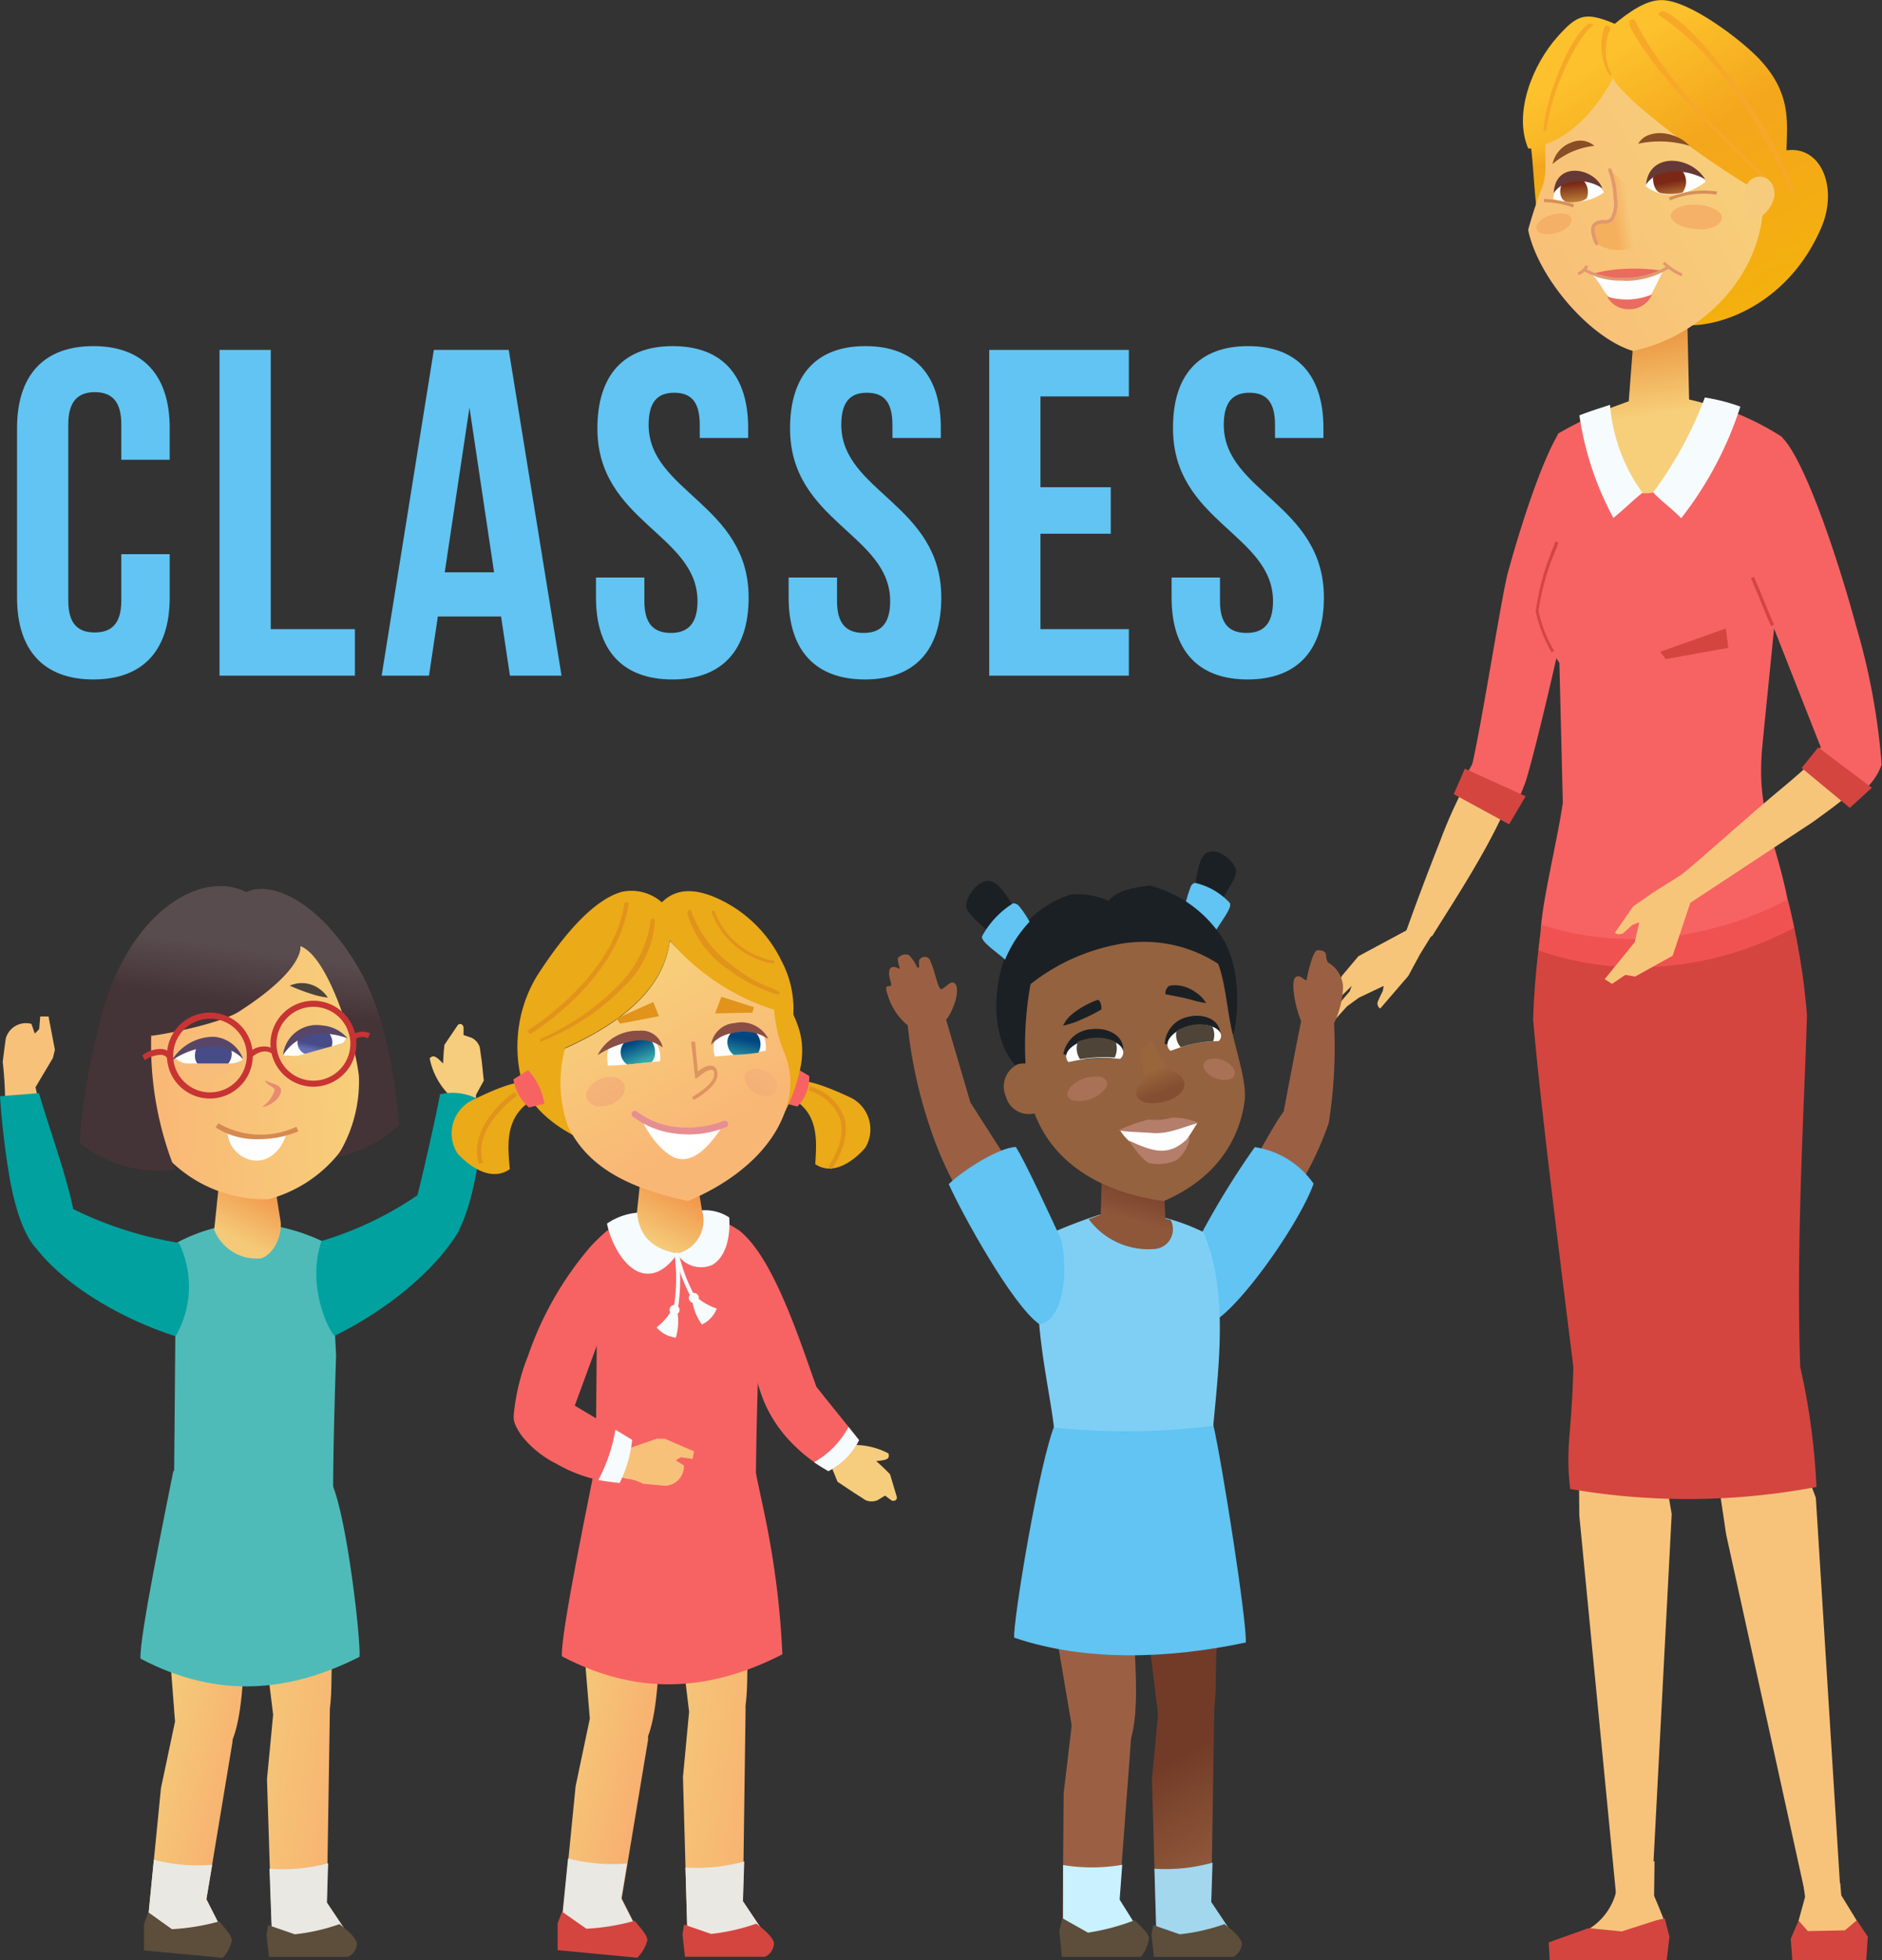 <svg xmlns="http://www.w3.org/2000/svg" xmlns:xlink="http://www.w3.org/1999/xlink" viewBox="0 0 159.03 165.58">
  <rect x="0" y="0" width="159.03" height="165.58" fill="#333333" stroke="none"/>
  <defs>
    <linearGradient id="linear-gradient" x1="36.77" y1="124" x2="37.77" y2="124" gradientTransform="matrix(1.05, 6.84, 6.84, -1.05, -746.97, -93.2)" gradientUnits="userSpaceOnUse">
      <stop offset="0" stop-color="#ea9641"/>
      <stop offset="1" stop-color="#f7cf7a"/>
    </linearGradient>
    <linearGradient id="linear-gradient-2" x1="36.77" y1="124" x2="37.77" y2="124" gradientTransform="matrix(-1.83, -6.44, -6.44, 1.83, 996.94, 27.24)" gradientUnits="userSpaceOnUse">
      <stop offset="0" stop-color="#f4b00e"/>
      <stop offset="0.52" stop-color="#f4a61c"/>
      <stop offset="0.89" stop-color="#fcc12c"/>
      <stop offset="1" stop-color="#fcc12c"/>
    </linearGradient>
    <linearGradient id="linear-gradient-3" x1="36.77" y1="124" x2="37.77" y2="124" gradientTransform="matrix(-13.86, -22.95, -22.95, 13.86, 3504.62, -850.14)" xlink:href="#linear-gradient-2"/>
    <linearGradient id="linear-gradient-4" x1="36.77" y1="124" x2="37.77" y2="124" gradientTransform="matrix(27.77, -14.93, -14.93, -27.77, 950.16, 4020.1)" gradientUnits="userSpaceOnUse">
      <stop offset="0" stop-color="#f9b776"/>
      <stop offset="1" stop-color="#f7cf7a"/>
    </linearGradient>
    <linearGradient id="linear-gradient-5" x1="36.77" y1="124" x2="37.77" y2="124" gradientTransform="matrix(0.43, 2.45, 2.45, -0.43, -178.99, -21.97)" gradientUnits="userSpaceOnUse">
      <stop offset="0" stop-color="#7b2916"/>
      <stop offset="0.26" stop-color="#7b2916"/>
      <stop offset="0.88" stop-color="#c3873c"/>
      <stop offset="1" stop-color="#c3873c"/>
    </linearGradient>
    <linearGradient id="linear-gradient-6" x1="36.77" y1="124" x2="37.77" y2="124" gradientTransform="matrix(0.26, 2.76, 2.76, -0.26, -219.38, -54.4)" xlink:href="#linear-gradient-5"/>
    <linearGradient id="linear-gradient-7" x1="36.77" y1="124" x2="37.77" y2="124" gradientTransform="matrix(5.08, -15.76, -15.76, -5.08, 1906.6, 1242.45)" gradientUnits="userSpaceOnUse">
      <stop offset="0" stop-color="#f6ad67"/>
      <stop offset="1" stop-color="#f5b168"/>
    </linearGradient>
    <linearGradient id="linear-gradient-8" x1="36.77" y1="124" x2="37.77" y2="124" gradientTransform="matrix(5.7, -18.81, -18.81, -5.7, 2249.51, 1431.07)" xlink:href="#linear-gradient-7"/>
    <linearGradient id="linear-gradient-9" x1="36.77" y1="124" x2="37.77" y2="124" gradientTransform="matrix(1.77, -0.28, -0.28, -1.77, 105.93, 247.65)" gradientUnits="userSpaceOnUse">
      <stop offset="0" stop-color="#f5b05d"/>
      <stop offset="0.76" stop-color="#f7c77a"/>
      <stop offset="1" stop-color="#f7c77a"/>
    </linearGradient>
    <linearGradient id="linear-gradient-10" x1="36.77" y1="124" x2="37.77" y2="124" gradientTransform="matrix(-4.97, 5.22, 5.22, 4.97, -367.93, -663.74)" gradientUnits="userSpaceOnUse">
      <stop offset="0" stop-color="#723b27"/>
      <stop offset="1" stop-color="#8e573a"/>
    </linearGradient>
    <linearGradient id="linear-gradient-11" x1="36.77" y1="124" x2="37.77" y2="124" gradientTransform="matrix(4.29, 7.91, 7.91, -4.29, -1040.51, 390.27)" xlink:href="#linear-gradient-10"/>
    <linearGradient id="linear-gradient-12" x1="36.77" y1="124" x2="37.77" y2="124" gradientTransform="matrix(-1.02, 3.65, 3.65, 1.02, -318.86, -161.39)" xlink:href="#linear-gradient-10"/>
    <linearGradient id="linear-gradient-13" x1="36.77" y1="124" x2="37.77" y2="124" gradientTransform="matrix(1.12, 2.7, 2.7, -1.12, -279.42, 129.42)" gradientUnits="userSpaceOnUse">
      <stop offset="0" stop-color="#99653b"/>
      <stop offset="0.3" stop-color="#99653b"/>
      <stop offset="1" stop-color="#844e32"/>
    </linearGradient>
    <linearGradient id="linear-gradient-14" x1="36.77" y1="124" x2="37.77" y2="124" gradientTransform="matrix(-10.71, -1.49, -1.49, 10.71, 609.02, -1121.09)" gradientUnits="userSpaceOnUse">
      <stop offset="0" stop-color="#f8b070"/>
      <stop offset="1" stop-color="#f4ca79"/>
    </linearGradient>
    <linearGradient id="linear-gradient-15" x1="36.77" y1="124" x2="37.77" y2="124" gradientTransform="matrix(-7.57, -1.8, -1.8, 7.57, 521.46, -719.87)" xlink:href="#linear-gradient-14"/>
    <linearGradient id="linear-gradient-16" x1="36.77" y1="124" x2="37.77" y2="124" gradientTransform="matrix(-2.77, 5.38, 5.38, 2.77, -542.73, -442.01)" gradientUnits="userSpaceOnUse">
      <stop offset="0" stop-color="#f28c40"/>
      <stop offset="1" stop-color="#f4ca79"/>
    </linearGradient>
    <linearGradient id="linear-gradient-17" x1="36.77" y1="124" x2="37.77" y2="124" gradientTransform="matrix(18.26, -0.99, -0.99, -18.26, -536.44, 2392.03)" xlink:href="#linear-gradient-4"/>
    <linearGradient id="linear-gradient-18" x1="36.77" y1="124" x2="37.77" y2="124" gradientTransform="matrix(-0.05, 0.74, 0.74, 0.05, -71.59, 56.28)" gradientUnits="userSpaceOnUse">
      <stop offset="0" stop-color="#474b88"/>
      <stop offset="0.35" stop-color="#474b88"/>
      <stop offset="0.88" stop-color="#646db2"/>
      <stop offset="1" stop-color="#646db2"/>
    </linearGradient>
    <linearGradient id="linear-gradient-19" x1="36.77" y1="124" x2="37.77" y2="124" gradientTransform="matrix(1.26, -8.95, -8.95, -1.26, 1085.13, 571.39)" gradientUnits="userSpaceOnUse">
      <stop offset="0" stop-color="#453437"/>
      <stop offset="0.12" stop-color="#453437"/>
      <stop offset="0.63" stop-color="#594c4e"/>
      <stop offset="1" stop-color="#594c4e"/>
    </linearGradient>
    <linearGradient id="linear-gradient-20" x1="36.77" y1="124" x2="37.77" y2="124" gradientTransform="matrix(-0.17, 0.94, 0.94, 0.17, -83.96, 32.21)" xlink:href="#linear-gradient-18"/>
    <linearGradient id="linear-gradient-21" x1="36.77" y1="124" x2="37.77" y2="124" gradientTransform="matrix(-10.84, -1.51, -1.51, 10.84, 651.21, -1136.55)" xlink:href="#linear-gradient-14"/>
    <linearGradient id="linear-gradient-22" x1="36.77" y1="124" x2="37.77" y2="124" gradientTransform="matrix(-7.66, -1.83, -1.83, 7.66, 562.6, -730.52)" xlink:href="#linear-gradient-14"/>
    <linearGradient id="linear-gradient-23" x1="36.77" y1="124" x2="37.77" y2="124" gradientTransform="matrix(-2.81, 5.4, 5.4, 2.81, -508.64, -447.61)" xlink:href="#linear-gradient-16"/>
    <linearGradient id="linear-gradient-24" x1="36.77" y1="124" x2="37.77" y2="124" gradientTransform="matrix(-7.5, -12.72, -12.72, 7.5, 1912.66, -366.43)" xlink:href="#linear-gradient-4"/>
    <linearGradient id="linear-gradient-25" x1="36.77" y1="124" x2="37.77" y2="124" gradientTransform="matrix(-7.46, -11.68, -11.68, 7.46, 1777.46, -397.88)" gradientUnits="userSpaceOnUse">
      <stop offset="0" stop-color="#f5a775"/>
      <stop offset="1" stop-color="#f3be7a"/>
    </linearGradient>
    <linearGradient id="linear-gradient-26" x1="36.77" y1="124" x2="37.77" y2="124" gradientTransform="matrix(-0.51, 2.32, 2.32, 0.51, -206.34, -61.13)" gradientUnits="userSpaceOnUse">
      <stop offset="0" stop-color="#004680"/>
      <stop offset="0.12" stop-color="#004680"/>
      <stop offset="1" stop-color="#36a8ac"/>
    </linearGradient>
    <linearGradient id="linear-gradient-27" x1="36.77" y1="124" x2="37.77" y2="124" gradientTransform="matrix(0.83, 1.96, 1.96, -0.83, -220.56, 118.83)" xlink:href="#linear-gradient-26"/>
    <linearGradient id="linear-gradient-28" x1="36.77" y1="124" x2="37.77" y2="124" gradientTransform="matrix(7.24, -9.62, -9.62, -7.24, 987.64, 1347.65)" xlink:href="#linear-gradient-25"/>
  </defs>
  <title>generic-features-calsses-sm</title>
  <g id="Layer_2" data-name="Layer 2">
    <g id="classes_copy_2" data-name="classes copy 2">
      <g>
        <path d="M14.34,46.82v3.66c0,4.4-2.2,6.92-6.45,6.92s-6.45-2.52-6.45-6.92V36.16c0-4.4,2.21-6.92,6.45-6.92s6.45,2.52,6.45,6.92v2.68H10.25v-3c0-2-.86-2.71-2.24-2.71s-2.24.74-2.24,2.71V50.75c0,2,.86,2.68,2.24,2.68s2.24-.71,2.24-2.68V46.82Z" fill="#61c4f2"/>
        <polygon points="18.55 29.56 22.88 29.56 22.88 53.15 29.99 53.15 29.99 57.08 18.55 57.08 18.55 29.56" fill="#61c4f2"/>
        <path d="M47.45,57.08H43.09l-.75-5H37l-.75,5h-4l4.41-27.52h6.33Zm-9.87-8.73h4.17L39.67,34.43Z" fill="#61c4f2"/>
        <path d="M56.85,29.24c4.21,0,6.37,2.52,6.37,6.92V37H59.13V35.89c0-2-.78-2.71-2.16-2.71s-2.16.74-2.16,2.71c0,5.66,8.45,6.72,8.45,14.59,0,4.4-2.2,6.92-6.45,6.92s-6.45-2.52-6.45-6.92V48.79h4.09v2c0,2,.87,2.68,2.24,2.68s2.25-.71,2.25-2.68c0-5.66-8.46-6.72-8.46-14.59C50.48,31.76,52.64,29.24,56.85,29.24Z" fill="#61c4f2"/>
        <path d="M73.13,29.24c4.21,0,6.37,2.52,6.37,6.92V37H75.41V35.89c0-2-.78-2.71-2.16-2.71s-2.16.74-2.16,2.71c0,5.66,8.45,6.72,8.45,14.59,0,4.4-2.2,6.92-6.45,6.92s-6.45-2.52-6.45-6.92V48.79h4.09v2c0,2,.87,2.68,2.25,2.68s2.24-.71,2.24-2.68c0-5.66-8.46-6.72-8.46-14.59C66.76,31.76,68.92,29.24,73.13,29.24Z" fill="#61c4f2"/>
        <polygon points="87.92 41.16 93.86 41.16 93.86 45.09 87.92 45.09 87.92 53.15 95.39 53.15 95.39 57.08 83.59 57.08 83.59 29.56 95.39 29.56 95.39 33.49 87.92 33.49 87.92 41.16" fill="#61c4f2"/>
        <path d="M105.46,29.24c4.21,0,6.37,2.52,6.37,6.92V37h-4.09V35.89c0-2-.79-2.71-2.16-2.71s-2.17.74-2.17,2.71c0,5.66,8.46,6.72,8.46,14.59,0,4.4-2.2,6.92-6.45,6.92S99,54.88,99,50.48V48.79h4.09v2c0,2,.86,2.68,2.24,2.68s2.24-.71,2.24-2.68c0-5.66-8.45-6.72-8.45-14.59C99.09,31.76,101.25,29.24,105.46,29.24Z" fill="#61c4f2"/>
        <polygon points="156.9 162.23 157.83 163.61 157.7 165.59 151.45 165.59 151.32 163.79 151.98 162.25 152.77 163.11 155.87 163.06 156.9 162.23" fill="#d44540" fill-rule="evenodd"/>
        <polygon points="151.98 162.26 152.53 160.25 152.37 159.04 155.5 159.09 155.59 160.12 156.89 162.24 155.89 163.08 152.76 163.14 151.98 162.26" fill="#f7c37b" fill-rule="evenodd"/>
        <path d="M139.77,160.16c.28.64.73,1.73,1,2.47l-4.58,1.2-2.11-.76a5.15,5.15,0,0,0,2.58-3.74l3.15-2.12Z" fill="#f7c37b" fill-rule="evenodd"/>
        <polygon points="140.67 162.07 140.02 162.21 137.03 163.17 134.23 162.89 130.87 164.09 130.95 165.59 140.84 165.59 141.07 163.62 140.67 162.07" fill="#d44540" fill-rule="evenodd"/>
        <path d="M130.72,75.21A62.66,62.66,0,0,0,129.79,86c.73,7.55,3.59,30.58,3.59,31.08l.07,10.93,3.12,32.18,3,0,1.69-32.29-1.67-9.59V75.21Z" fill="#f7c37b" fill-rule="evenodd"/>
        <path d="M150.29,75.21c.48,2,.9,4.25,1.17,6s.42,3.36.48,4.27c-.49,7.34-1.72,32.45-1.72,32.45l3.22,8.61L155.53,160l-2.92.31-6.75-30.68-1.35-9.09-4-33.23-2.83-1.19.23-10.86Z" fill="#f7c37b" fill-rule="evenodd"/>
        <path d="M153.49,125.62a58.47,58.47,0,0,1-20.81.17c-.41-3.64.13-4.51.27-10.3-1.31-10.53-2.83-22.66-3.4-29.37a65.41,65.41,0,0,1,.74-7.93l20.87-1.3c.13.43.31.89.43,1.37a57.27,57.27,0,0,1,1.1,7.51c-.21,7.41-.94,19.12-.57,29.71A57.24,57.24,0,0,1,153.49,125.62Z" fill="#d44540" fill-rule="evenodd"/>
        <path d="M127.2,51.85c-1.07,4.5-2,9.14-2.92,13.68-.79,3.9,2.17,3.8,3.46,1.47a145,145,0,0,0,4-14Z" fill="#f7c57a" fill-rule="evenodd"/>
        <path d="M121,79.11c2.23-3.56,5.19-8.06,6.7-12,.86-2.25-2.29-3.57-3.22-2A39.75,39.75,0,0,0,121.71,71c-.95,2.41-2.06,5.32-2.88,7.66Z" fill="#f7c57a" fill-rule="evenodd"/>
        <path d="M112.55,85.68c-.23.34.06.57.27.45l1-1.11,1-.73,2.1-1-.07.42c-.13.27-.27.55-.39.83a.49.49,0,0,0,.17.66L119,82.45l1-1.85,1.68-2.72-2-1.29-.82,2-4.07,2.19-1.39,1.65L112.55,84c-.17.5-.17.94.08,1l.74-.87.85-.84-.17.46-.61.71Z" fill="#f7c57a" fill-rule="evenodd"/>
        <path d="M123.59,65.91l4.47,2a7.42,7.42,0,0,0,.7-1.48c.42-.62,3.48-13.61,3.52-14.59.28-7.15,1-12.79-.17-15.33a2.24,2.24,0,0,0-.47.21c-1.38,2.34-3.06,7.42-4.22,11.65-.51,1.85-2.12,12.24-3,16.14A11.08,11.08,0,0,1,123.59,65.91Z" fill="#f76363" fill-rule="evenodd"/>
        <polygon points="128.92 67.27 123.78 64.94 122.84 67.09 127.52 69.64 128.92 67.27" fill="#d44540" fill-rule="evenodd"/>
        <path d="M131.77,56a12.6,12.6,0,0,1-2-4.8,139.22,139.22,0,0,1,1.88-14.56,27.2,27.2,0,0,1,5.08-2.33c1.21,3.48,4.44,3.17,7.14-.28.44.1,1,.23,1.57.41a23.16,23.16,0,0,1,5.14,2.47,50.66,50.66,0,0,1-.07,9.35c-.16,2.87-1,10.68-1.58,16.67-.59,5.84,1.23,8,2.26,13.79a26.48,26.48,0,0,1-13,3.36,23.41,23.41,0,0,1-8-1.49c.17-2.67,1.36-7.36,1.87-10.76Z" fill="#f76363" fill-rule="evenodd"/>
        <path d="M151.06,76c.19.61.46,1.94.55,2.37a28.55,28.55,0,0,1-12.29,3.34A25.75,25.75,0,0,1,130,80.29c.07-.59.17-1.57.27-2.17C138.12,80.7,145.77,78.75,151.06,76Z" fill="#f05252" fill-rule="evenodd"/>
        <path d="M148.79,47.21l4.79-1.87c1.31,4,4.69,16,4.29,19.56a1.17,1.17,0,0,1-.21.48l-3.18-1.51C152.49,58.4,150.3,52.84,148.79,47.21Z" fill="#f7c57a" fill-rule="evenodd"/>
        <path d="M142.73,33.75l-.18-8a22.11,22.11,0,0,1-4.42,1.62l-.5,6.53-2.27.83c-.12,2.82.55,6.73,3.5,6.94,2.77.2,5.55-4,6.78-7.11C144.81,34.32,143.86,34,142.73,33.75Z" fill-rule="evenodd" fill="url(#linear-gradient)"/>
        <path d="M139.69,41.6c.75.79,1.63,1.4,2.37,2.18a30.32,30.32,0,0,0,5-9.43,16.2,16.2,0,0,0-3-.77A32.46,32.46,0,0,1,139.69,41.6Z" fill="#f6fbfe" fill-rule="evenodd"/>
        <path d="M138.79,41.63c-.76.59-1.7,1.53-2.46,2.12a26,26,0,0,1-2.87-8.66c.82-.32,1.64-.58,2.59-.89A14.55,14.55,0,0,0,138.79,41.63Z" fill="#f6fbfe" fill-rule="evenodd"/>
        <path d="M139.66,75.42,138,76.58l-1.52,2.19c0,.19.56.18.69.06l.74-.68.61-.25-.38,1.69-2.54,3.13.62.4,1.12-.76.83.14,3.17-1.76,1.49-4.47,10.35-6.82c1.57-1.16,4-2.78,4.54-4.13l-3-2.29c-.77.49-1.84,1.64-3.86,3.32-3.19,2.63-7.22,6.31-8.74,7.52Z" fill="#f7c57a" fill-rule="evenodd"/>
        <path d="M129.83,17.58a9.5,9.5,0,0,0,.66-6.43c-.73.32-1.18.74-1.12,1.27C129.55,13.9,129.62,15.64,129.83,17.58Z" fill-rule="evenodd" fill="url(#linear-gradient-2)"/>
        <path d="M149,16.56c-5-2.86-12-8.22-12.69-9.85-1.4,3-4.64,5.89-7.17,5.84-1.29-3,.38-7.12,2.5-9.48,1.65-1.84,2.3-2.11,4.81-1.06,1.21-1,2.63-2,3.91-2,2.34-.06,6.91,3.46,8.38,5.06,2.58,2.81,2.29,5.06,2.22,7.63,2.93-.4,4.33,3.11,3,6.39-2.63,6.29-8.16,8.47-11.33,8.39C145,24.83,148.43,22.62,149,16.56Z" fill-rule="evenodd" fill="url(#linear-gradient-3)"/>
        <path d="M149,16.42c-5-2.85-12.05-8.22-12.7-9.84-1.24,2.45-3.46,4.89-5.71,5.59,0,.63,0,1.33,0,2.11a5.17,5.17,0,0,1-.24,1.44,38.22,38.22,0,0,0-1.22,3.7c.81,4,5.18,9.11,8.85,10.23C143.66,28.48,149.24,23.25,149,16.42Z" fill-rule="evenodd" fill="url(#linear-gradient-4)"/>
        <path d="M139.07,15.74a3.52,3.52,0,0,0,2.41.7,5.21,5.21,0,0,0,2.64-1.08c-.39-.88-1.15-.86-2.06-1.15S139.36,13.92,139.07,15.74Z" fill="#fefefe" fill-rule="evenodd"/>
        <path d="M142.18,16.26a1.51,1.51,0,0,0,0-1.79c-.65-.26-2.12-.14-2.5.55,0,.55.21,1.16.62,1.28A4,4,0,0,0,142.18,16.26Z" fill-rule="evenodd" fill="url(#linear-gradient-5)"/>
        <path d="M135.53,16.26a3.89,3.89,0,0,1-1.87.74,4,4,0,0,1-2.4-.17c0-.59.35-1.81,1.23-2.09A2.8,2.8,0,0,1,135.53,16.26Z" fill="#fefefe" fill-rule="evenodd"/>
        <path d="M132.38,17.06c-.61-.14-.74-1.22-.21-1.78a1.32,1.32,0,0,1,1.49-.16,1.43,1.43,0,0,1,.44,1.57C134,17,132.88,17.19,132.38,17.06Z" fill-rule="evenodd" fill="url(#linear-gradient-6)"/>
        <path d="M151.53,16a36.05,36.05,0,0,0-2.11-4.68,46.14,46.14,0,0,0-2.76-4.16c-1.38-1.87-3.68-4.79-5.64-6-.12-.07-.52-.35-.76-.12s0,.28.09.35a24,24,0,0,1,5.86,5.84,49.07,49.07,0,0,1,5.13,9C151.47,16.49,151.67,16.3,151.53,16Z" fill="#f7a828" fill-rule="evenodd"/>
        <path d="M150.19,16.19l.08,0V16c-4.13-4-9.46-9-12.08-14.19a.28.28,0,0,0-.38-.15c-.25.17-.07.57,0,.73,2.36,4.43,8.69,10.34,12.26,13.79Z" fill="#f7a828" fill-rule="evenodd"/>
        <path d="M130.58,11.1l.14-.14c.15-2.62,2.35-7.69,3.93-8.87L134.52,2l-.28,0c-1.79,1.34-3.67,6.49-3.82,9l.14.15Z" fill="#f7a828" fill-rule="evenodd"/>
        <path d="M136.16,6.38c.11-.09-.11-.33-.23-.67a4.43,4.43,0,0,1-.18-2.19,4,4,0,0,1,.31-1.06.23.23,0,0,0-.17-.28.27.27,0,0,0-.33.13,5,5,0,0,0-.23,1.14,4.9,4.9,0,0,0,.38,2.36C135.86,6.17,136.07,6.45,136.16,6.38Z" fill="#f7a828" fill-rule="evenodd"/>
        <path d="M142.77,12.32a3.14,3.14,0,0,0-1-.72,3.82,3.82,0,0,0-1.14-.33,2.88,2.88,0,0,0-1.2.1,1.73,1.73,0,0,0-1,.77A8.81,8.81,0,0,1,142.77,12.32Z" fill="#894e26" fill-rule="evenodd"/>
        <path d="M134.72,12.32a1.81,1.81,0,0,0-1.91-.29,2.47,2.47,0,0,0-1.62,1.83A6.45,6.45,0,0,1,134.72,12.32Z" fill="#894e26" fill-rule="evenodd"/>
        <path d="M144.09,15.15c-1.2-2-4.74-2.33-5,.45C140.09,14.06,142.66,14.31,144.09,15.15Z" fill="#663936" fill-rule="evenodd"/>
        <path d="M144,19.38c.87-.12,1.5-.5,1.51-1s-.95-1.05-2.14-1.08a4.88,4.88,0,0,0-.68,0c-.87.12-1.5.49-1.51.95s.95,1.06,2.14,1.09A4.88,4.88,0,0,0,144,19.38Z" fill-rule="evenodd" fill="url(#linear-gradient-7)"/>
        <path d="M131.18,19.76l.34-.08c.82-.23,1.39-.76,1.27-1.19s-.68-.53-1.35-.42a2.21,2.21,0,0,0-.35.08c-.82.23-1.38.76-1.26,1.18S130.5,19.86,131.18,19.76Z" fill-rule="evenodd" fill="url(#linear-gradient-8)"/>
        <path d="M131.29,16.32c.87-1.33,2.87-1.24,4.11-.41C134.73,14.16,131.4,13.56,131.29,16.32Z" fill="#663936" fill-rule="evenodd"/>
        <path d="M141.12,16.93l-.1-.24a7.66,7.66,0,0,1,4.07-.51l-.05.26A7.41,7.41,0,0,0,141.12,16.93Z" fill="#d68f58"/>
        <path d="M132.93,17.52a8.51,8.51,0,0,0-2.46-.45v-.26a8.28,8.28,0,0,1,2.53.46Z" fill="#d68f58"/>
        <path d="M136.12,14.58a7.45,7.45,0,0,1,.26,3.58.74.74,0,0,1-.34.48c-.44.22-.87-.05-1.29.34s-.08,1.16.18,1.62a3.36,3.36,0,0,0,1.63.51C140.55,21.47,138.16,15.26,136.12,14.58Z" fill-rule="evenodd" fill="url(#linear-gradient-9)"/>
        <path d="M134.92,20.73l-.13-.08c-.15-.28-.61-1.39-.12-1.8a1.2,1.2,0,0,1,.83-.26.75.75,0,0,0,.58-.16,2.57,2.57,0,0,0,.26-1.72,7.36,7.36,0,0,0-.45-2.32l.07-.2.2.08a7.54,7.54,0,0,1,.47,2.42,2.73,2.73,0,0,1-.34,1.94,1,1,0,0,1-.78.26,1,1,0,0,0-.65.18c-.26.23,0,1.06.19,1.44l-.06.2Z" fill="#e29870"/>
        <path d="M147.52,17.66c.19.87-.25,1.16.55,1a2.76,2.76,0,0,0,1.85-2c.15-1.22-.7-1.91-1.49-1.7C147.23,15.22,147.33,16.8,147.52,17.66Z" fill="#f7cb7c" fill-rule="evenodd"/>
        <path d="M134.34,23a6.7,6.7,0,0,1,.91,1.1,5.07,5.07,0,0,0,.72,1,2.23,2.23,0,0,0,1.69.45c.69,0,1.68-.27,1.89-.7l1.1-2.2a7.59,7.59,0,0,1-6.31.31Z" fill="#fdfdfd" fill-rule="evenodd"/>
        <path d="M140.4,22.86a8.52,8.52,0,0,1-3.35.69,6.57,6.57,0,0,1-2.42-.44,12.77,12.77,0,0,1,2.5-.39A15.76,15.76,0,0,1,140.4,22.86Z" fill="#ea6b5f" fill-rule="evenodd"/>
        <path d="M135.81,25.06a2,2,0,0,0,1.73,1.06,2.07,2.07,0,0,0,2.06-1.25A5.58,5.58,0,0,1,135.81,25.06Z" fill="#ea6b5f" fill-rule="evenodd"/>
        <path d="M137.1,23.71a6.31,6.31,0,0,1-3.28-.82l.13-.21a6.24,6.24,0,0,0,3.36.78,6.89,6.89,0,0,0,3.6-1l.15.2a7,7,0,0,1-3.75,1.07Z" fill="#e29870"/>
        <path d="M142.07,23.34a5.13,5.13,0,0,1-1.57-1.05l.18-.18a4.92,4.92,0,0,0,1.49,1Zm-8.67-.09-.1-.23a1.31,1.31,0,0,0,.68-.62l.23.11A1.52,1.52,0,0,1,133.4,23.25Z" fill="#e29870"/>
        <path d="M147.8,47.75c-1.08-2.63.39-10.6,2.78-10.8,1.77,1.7,4.47,9.34,6.28,16A56.51,56.51,0,0,1,159,64.6a5.1,5.1,0,0,1-1.41,2.08l-4.14-3.17.41-.37Z" fill="#f76363" fill-rule="evenodd"/>
        <polygon points="158.17 66.55 153.64 63.14 152.24 64.88 156.31 68.25 158.17 66.55" fill="#d44540" fill-rule="evenodd"/>
        <polygon points="145.84 53.09 140.29 55.06 140.76 55.68 146.04 54.73 145.84 53.09" fill="#d44540" fill-rule="evenodd"/>
        <path d="M131.08,55.12,131,54.9a11.34,11.34,0,0,1-1.23-3.26h0v0a21.12,21.12,0,0,1,1.48-5.39l.18-.51.26.09-.18.51A21.12,21.12,0,0,0,130,51.6a11.16,11.16,0,0,0,1.2,3.17l.13.23Z" fill="#d44540"/>
        <path d="M149.66,52.9c-.19-.41-.45-1-.76-1.79s-.61-1.49-.94-2.27l.25-.11c.34.78.66,1.57.95,2.27s.57,1.38.75,1.78Z" fill="#d44540"/>
        <path d="M112.2,81.3a1.58,1.58,0,0,1-.15-.57c0-.4-.41-.45-.7-.45s-.48.72-.66,1.28a12.52,12.52,0,0,0-.29,1.27c-.35-.14-.45-.36-.7-.35s-.43.15-.41.93a8.89,8.89,0,0,0,.66,2.85c-.5,2.45-1.11,5.7-1.48,7.65-.63.79-2,3.32-2.78,4.66,1.4,1,3,1.51,3.7,2.25a28,28,0,0,0,2.89-5.95,41,41,0,0,0,.45-8.43,7.69,7.69,0,0,0,.76-3.09A2.54,2.54,0,0,0,112.2,81.3Z" fill="#9b6044" fill-rule="evenodd"/>
        <path d="M111,100c-1.16,3.22-5.68,9.69-8.1,11.42a14.42,14.42,0,0,1-1.64-6.71,69.33,69.33,0,0,1,4.77-7.8A7.39,7.39,0,0,1,111,100Z" fill="#61c4f2" fill-rule="evenodd"/>
        <path d="M97.06,138.33l.8,6.53,3.94,1.86a4.07,4.07,0,0,0,.76-2.09c.29-1.89.1-3.63.28-5.75Z" fill-rule="evenodd" fill="url(#linear-gradient-10)"/>
        <path d="M97.93,144.07l-.59,6.24L97.73,164l6.28-.79-1.66-2.48.25-15.92a3.91,3.91,0,0,0-.45-2.09Z" fill-rule="evenodd" fill="url(#linear-gradient-11)"/>
        <path d="M97.55,157.87l.18,6.08,6.28-.79-1.66-2.48.11-3.32A14.76,14.76,0,0,1,97.55,157.87Z" fill="#a2d7ed" fill-rule="evenodd"/>
        <path d="M89.27,138.16l1.3,7.67L95,148c1.43-1.67.92-7.31.85-9.34Z" fill="#9b6044" fill-rule="evenodd"/>
        <path d="M104.94,164.13c-.14-.39-.43-.78-1.47-1.58a16.46,16.46,0,0,1-3.78.86l-2.25-.78-.14.82.21,1.87h6.68A1.31,1.31,0,0,0,104.94,164.13Z" fill="#5c4e3b" fill-rule="evenodd"/>
        <path d="M90.56,145.76l-.68,5.73-.1,12.72,6.29-1.32-1.51-2.41,1-13.4a8.13,8.13,0,0,0-.22-2.72,1.39,1.39,0,0,0-.19-.36Z" fill="#9b6044" fill-rule="evenodd"/>
        <path d="M89.83,157.56l0,6.65,6.29-1.32-1.51-2.41.22-2.94A15,15,0,0,1,89.83,157.56Z" fill="#c9f1ff" fill-rule="evenodd"/>
        <path d="M97.1,163.69c-.15-.39-.23-.49-1.22-1.47a18.34,18.34,0,0,1-3.95,1.05l-2.16-1.22-.26,1.06.22,2.21h6.68A3.29,3.29,0,0,0,97.1,163.69Z" fill="#5c4e3b" fill-rule="evenodd"/>
        <path d="M89.17,120.25c-1.38,3.29-3.6,16.91-3.47,18.1,6.08,2.07,13.16,1.77,19.57.41.11-1.7-2-15.16-2.75-18.41C96.9,120.74,94.19,121,89.17,120.25Z" fill="#61c4f2" fill-rule="evenodd"/>
        <path d="M102.52,120.45a58.75,58.75,0,0,1-13.46.15c-.45-4-2.41-11.25-.63-16.25a44.61,44.61,0,0,1,4.47-1.73l4.35,0a16.88,16.88,0,0,1,4.44,1.47C103.75,108.94,103.05,114.89,102.52,120.45Z" fill="#7fcff4" fill-rule="evenodd"/>
        <path d="M98.92,103.07a1.67,1.67,0,0,1-1.42,2.45A6.27,6.27,0,0,1,92,103l1-.38c.11-2,.13-6.95.13-6.95l5.12.6c.07,2.57.16,5.88.23,6.66C98.55,103,98.75,103,98.92,103.07Z" fill-rule="evenodd" fill="url(#linear-gradient-12)"/>
        <path d="M99.92,77c.32-.73.69-.76.93-1.52s.28-3,1.13-3.44,2.1.48,2.44,1.35c.25.65-1,2.1-1.17,2.77l-.92,2.67Z" fill="#1b2025" fill-rule="evenodd"/>
        <path d="M101,74.59a5.73,5.73,0,0,1,2.89,1.66c.34.34-.77,1.67-1.24,2.52a8.28,8.28,0,0,0-2.5-2.3,10.23,10.23,0,0,1,.44-1.49C100.65,74.75,100.85,74.58,101,74.59Z" fill="#61c4f2" fill-rule="evenodd"/>
        <path d="M86.16,90.33c-2.18-1.86-2.4-5.9-1.4-9a8.78,8.78,0,0,1,5.72-5.76,6.36,6.36,0,0,1,3.19.54c.77-1,2.54-1.16,3.47-1.3a10.38,10.38,0,0,1,6.25,4.59c1.31,2.2,1.35,5.59.88,7.87l-1.42,1-.41-2.63c-.55-.94-1.4-2.3-2-3.24-2.07-.06-4-1-6.36-2.06a21.31,21.31,0,0,1-6.32,4.08l-.54,3.89.47,2.81Z" fill="#1b2025" fill-rule="evenodd"/>
        <path d="M87.08,83.14a17,17,0,0,1,7.23-3.33,11.51,11.51,0,0,1,8.62,1.61c.6,1.51.75,3.8,1.17,5.68.56,2.45,1.27,4.47,1.06,6-.35,2.46-1.77,6.19-6.82,8.37-6.47-.89-10.68-4.3-11.51-9.67A28.85,28.85,0,0,1,87.08,83.14Z" fill="#94623f" fill-rule="evenodd"/>
        <path d="M88.45,91.32a2.09,2.09,0,0,1-1,2.73A2,2,0,0,1,85,92.64a2.09,2.09,0,0,1,1-2.73A2,2,0,0,1,88.45,91.32Z" fill="#94623f" fill-rule="evenodd"/>
        <path d="M94.64,95.48a4.49,4.49,0,0,0,3.52,2.09,2.73,2.73,0,0,0,2.18-1.39c.26-.38.58-.89.83-1.3A25.14,25.14,0,0,1,94.64,95.48Z" fill="#fefefe" fill-rule="evenodd"/>
        <path d="M95.41,96.36c.28.51,1.26,1.78,1.74,1.91A3.66,3.66,0,0,0,99.42,98,2.85,2.85,0,0,0,100.53,96C98.85,97.79,97.48,97.32,95.41,96.36Z" fill="#b47e6b" fill-rule="evenodd"/>
        <path d="M101.27,94.86c-.79.21-1.73.59-2.53.75a4.67,4.67,0,0,1-1.34.11c-.71-.07-2.12-.08-2.88-.22a11.5,11.5,0,0,1,2.57-.92A4.58,4.58,0,0,0,99,94.42,5.33,5.33,0,0,1,101.27,94.86Z" fill="#b47e6b" fill-rule="evenodd"/>
        <path d="M97.34,87.85c.76,1.79,1.33,2.4,2.14,2.88.57.33,1,1.09,0,1.86a3.76,3.76,0,0,1-2.64.56c-1-.25-1.12-1.15-.29-1.7a9.41,9.41,0,0,0-.19-2.66A4.91,4.91,0,0,1,97.34,87.85Z" fill-rule="evenodd" fill="url(#linear-gradient-13)"/>
        <path d="M87,78.66a10.64,10.64,0,0,1-1-1.49c-.53-.78-1.42-2.6-2.35-2.74s-2,1.19-2,2.11c0,.7,1.52,1.73,1.94,2.3l1.67,2.28Z" fill="#1b2025" fill-rule="evenodd"/>
        <path d="M85.61,76.31A7.5,7.5,0,0,0,83,79.07c-.22.42,1.23,1.36,1.93,2A10.53,10.53,0,0,1,87,77.87a8.65,8.65,0,0,0-.87-1.3A.67.67,0,0,0,85.61,76.31Z" fill="#61c4f2" fill-rule="evenodd"/>
        <path d="M89.83,86.66a2.71,2.71,0,0,1,.78-1,7.32,7.32,0,0,1,2.15-1.19c.19,0,.36.5.3.81a11.42,11.42,0,0,1-1,.54c-.34.17-.69.31-1,.45S90.25,86.54,89.83,86.66Z" fill="#1b2025" fill-rule="evenodd"/>
        <path d="M101.92,84.74a7.12,7.12,0,0,1-1.12-.24c-.86-.25-1.48-.33-2.32-.51a.8.8,0,0,1,.29-.69,1.51,1.51,0,0,1,.36-.06,2.65,2.65,0,0,1,.9.1,3.35,3.35,0,0,1,1.07.53A2.85,2.85,0,0,1,101.92,84.74Z" fill="#1b2025" fill-rule="evenodd"/>
        <path d="M94.91,88.79c.1-1.35-1.38-2-2.61-1.85a2.58,2.58,0,0,0-2.45,2.12c.41.07.93.29,1.55.44l.37,0a12.56,12.56,0,0,1,2.17-.08A4.78,4.78,0,0,0,94.91,88.79Z" fill="#1b2025" fill-rule="evenodd"/>
        <path d="M92.7,87.73c-1.49,0-3.18,1.08-2.42,2a14.74,14.74,0,0,1,1.49-.27,11.44,11.44,0,0,1,2.86,0,.67.67,0,0,0,.28-.46C95,88.45,94.31,87.78,92.7,87.73Z" fill="#fff" fill-rule="evenodd"/>
        <path d="M91.08,88a1.65,1.65,0,0,0,.18,1.48l.51-.07a12.6,12.6,0,0,1,2.42-.07,1.72,1.72,0,0,0,.09-1.31,3.36,3.36,0,0,0-1.72-.36A4.34,4.34,0,0,0,91.08,88Z" fill="#4e4437" fill-rule="evenodd"/>
        <path d="M103.12,87.31c-.08-1.28-1.55-1.7-2.7-1.41a2.46,2.46,0,0,0-2,2.31c.4,0,.92.15,1.52.22l.35-.1a12.73,12.73,0,0,1,2-.35A3.86,3.86,0,0,0,103.12,87.31Z" fill="#1b2025" fill-rule="evenodd"/>
        <path d="M100.91,86.6c-1.42.15-2.87,1.41-2,2.18a13.16,13.16,0,0,1,1.38-.45,11.33,11.33,0,0,1,2.69-.38.65.65,0,0,0,.21-.46C103.14,87,102.43,86.44,100.91,86.6Z" fill="#fff" fill-rule="evenodd"/>
        <path d="M99.42,87.09a1.57,1.57,0,0,0,.35,1.38l.48-.14a12,12,0,0,1,2.27-.37,1.64,1.64,0,0,0-.08-1.24,3.19,3.19,0,0,0-1.67-.13A4.25,4.25,0,0,0,99.42,87.09Z" fill="#4e4437" fill-rule="evenodd"/>
        <path d="M102.08,90.71a2,2,0,0,0,1.88.45c.52-.21.52-.75,0-1.21a2,2,0,0,0-1.88-.45C101.57,89.71,101.57,90.25,102.08,90.71Z" fill="#a97155" fill-rule="evenodd"/>
        <path d="M93,92.37a2.84,2.84,0,0,1-2.35.59c-.63-.21-.6-.82.07-1.36A2.88,2.88,0,0,1,93.1,91C93.73,91.23,93.7,91.83,93,92.37Z" fill="#a97155" fill-rule="evenodd"/>
        <path d="M81.47,101.48a29.4,29.4,0,0,1-2.8-6,39.34,39.34,0,0,1-2-9.2l3.21-.35L82,93.14l3.49,5.45C85.08,101,82.91,102.29,81.47,101.48Z" fill="#9b6044" fill-rule="evenodd"/>
        <path d="M85.84,96.9c-1.31,0-4.35,1.87-5.67,3.13,1.06,2.41,5.4,10.29,7.66,11.84,1.7-.18,2.58-3.65,1.85-7.13C88.87,103,86.66,98.17,85.84,96.9Z" fill="#61c4f2" fill-rule="evenodd"/>
        <path d="M79.61,83.55c-.31.2-.51-1.1-.85-2-.14-.35-.19-.61-.46-.69a.55.55,0,0,0-.63.25,1.64,1.64,0,0,0,0,.5c0,.2-.15.14-.2.07a3.05,3.05,0,0,0-.68-1,.82.82,0,0,0-.92.27c0,.59.19.74.13.91-.54-.34-.82-.12-.85.14s-.08.21.14,1.06c.17.65-.76-.34-.25,1.08A5.23,5.23,0,0,0,76.8,86.7c.69.52,1.48.24,2.59-.16.52-.18.93-.78,1.28-1.8C80.93,84,81,83,80.46,83,80.26,83,80,83.3,79.61,83.55Z" fill="#9b6044" fill-rule="evenodd"/>
        <path d="M40.22,92.5l.66-1.21-.17-1.63-.17-1.19a1.36,1.36,0,0,0-.67-.79l-.7-.24,0-.61c0-.29-.32-.44-.5-.21l-1.11,1.64c-.08.66-.09,1-.12,1.59a5.65,5.65,0,0,0-.46-.44c-.34-.25-.47-.2-.67,0a6,6,0,0,0,1.5,2.94c-.2.85-.47,1.82-.91,3.57-.6,2.41-.87,4.59,1,5.12,1.38-.13,1.64-1.73,1.91-3A32.25,32.25,0,0,0,40.22,92.5Z" fill="#f6cd7c" fill-rule="evenodd"/>
        <path d="M22.28,138.33l.8,6.53-.52,5.45L23,164l6.28-.79-1.66-2.48.25-15.92c0-.14,0-.27,0-.4.23-1.79.07-3.46.24-5.48Z" fill-rule="evenodd" fill="url(#linear-gradient-14)"/>
        <path d="M22.77,157.87,23,164l6.28-.79-1.66-2.48.11-3.32A14.76,14.76,0,0,1,22.77,157.87Z" fill="#eae8e3" fill-rule="evenodd"/>
        <path d="M30.16,164.13c-.14-.39-.43-.78-1.47-1.58a16.46,16.46,0,0,1-3.78.86l-2.25-.78-.14.82.21,1.87h6.68A1.31,1.31,0,0,0,30.16,164.13Z" fill="#5c4e3b" fill-rule="evenodd"/>
        <path d="M14.79,145.44l-1.19,5.63-1.25,12.67,6.38-.75-1.29-2.54,2.2-13.25c0-.11,0-.22.05-.33.87-2.27.89-6.38,1-8.05l-6.49-1.07Z" fill-rule="evenodd" fill="url(#linear-gradient-15)"/>
        <path d="M13,157.11l-.65,6.63,6.38-.75-1.29-2.54.49-2.91A14.67,14.67,0,0,1,13,157.11Z" fill="#eae8e3" fill-rule="evenodd"/>
        <path d="M19.6,163.9c-.11-.41-.18-.52-1.07-1.58a18.83,18.83,0,0,1-4,.66l-2-1.43-.36,1v2.22l6.65.63A3.16,3.16,0,0,0,19.6,163.9Z" fill="#5c4e3b" fill-rule="evenodd"/>
        <path d="M14.73,105.1l.1,5.74q-.06,7.62-.13,15.22c4.36.57,8.48,1.65,13.45.1,0-2.78.09-6.88.25-11.64l-.47-9.31a16.23,16.23,0,0,0-7.06-1.9A14.48,14.48,0,0,0,14.73,105.1Z" fill="#4ebbb9" fill-rule="evenodd"/>
        <path d="M28.09,125.44c1.28,3.08,2.41,13.22,2.29,14.53-5.81,2.94-11.9,3.64-18.51.15-.09-1.88,2.07-12.26,2.78-15.86C19.86,125.52,23.35,126.58,28.09,125.44Z" fill="#4ebbb9" fill-rule="evenodd"/>
        <path d="M35.24,101.09c.39-1.43,1.7-7.2,1.94-8.64a4.58,4.58,0,0,1,3.51.58c.23,2.88-.56,8.35-1.92,10.9Z" fill="#00a19e" fill-rule="evenodd"/>
        <path d="M23.71,103.2c.14,1-.45,2.73-1.67,3.11a3.85,3.85,0,0,1-3.94-2.42l.44-4.24,4.56-.32Z" fill-rule="evenodd" fill="url(#linear-gradient-16)"/>
        <path d="M5.76,101.93A31.69,31.69,0,0,0,15.12,105a8.43,8.43,0,0,1-.28,7.89c-4-1.27-8.95-3.9-11.68-7.3A2.73,2.73,0,0,1,5.76,101.93Z" fill="#00a19e" fill-rule="evenodd"/>
        <path d="M22.7,101.31a11.38,11.38,0,0,1-8.27-3.22c-1.79-1.81-2.2-8.27-1.88-10.68-.62.21,5.62-.71,7.6-2,5.65-3.62,5.2-5.54,5.2-5.54,1.8.66,3.37,4.39,4.31,7.6,1.08,3.66,1.51,6.66-1,9.94A11.44,11.44,0,0,1,22.7,101.31Z" fill-rule="evenodd" fill="url(#linear-gradient-17)"/>
        <path d="M14.8,89.35c.4.54,1.5.69,2.79.74a6.53,6.53,0,0,0,2.92-.54c-.63-1-1.34-1.74-2.63-1.59A5.07,5.07,0,0,0,14.8,89.35Z" fill="#fefefe" fill-rule="evenodd"/>
        <path d="M19.55,88.74a1.29,1.29,0,0,1-.3,1.15,1.7,1.7,0,0,1-1.33.34c-.75,0-1.36-.17-1.44-.89a1.89,1.89,0,0,1,.2-1C17.15,88.31,19.52,87.87,19.55,88.74Z" fill-rule="evenodd" fill="url(#linear-gradient-18)"/>
        <path d="M20.53,89.45a2.83,2.83,0,0,0-2.45-1.86,4.11,4.11,0,0,0-3.56,2,6.6,6.6,0,0,1,3.59-1.18A3.63,3.63,0,0,1,20.53,89.45Z" fill="#574668" fill-rule="evenodd"/>
        <path d="M18.45,85a3.16,3.16,0,0,0-1.11.08,4.8,4.8,0,0,0-1,.37,3.93,3.93,0,0,0-.92.6,2.43,2.43,0,0,0-.69.89c.38-.11.7-.23,1-.35s.64-.27.95-.42.61-.32.91-.5A5.73,5.73,0,0,0,18.45,85Z" fill="#65423a" fill-rule="evenodd"/>
        <path d="M27.7,84.28a2.63,2.63,0,0,0-.75-.77,2.53,2.53,0,0,0-2.47-.24,17.35,17.35,0,0,0,2.2.81A7.09,7.09,0,0,0,27.7,84.28Z" fill="#4c423b" fill-rule="evenodd"/>
        <path d="M6.78,96.58a10.49,10.49,0,0,0,8,2.21,28.22,28.22,0,0,1-2-11.32c-.62.21,5.42-.77,7.4-2,5.65-3.62,5.2-5.54,5.2-5.54,1.63.6,3.15,4.17,4.07,7.27a17.39,17.39,0,0,1,.88,3.72,11.83,11.83,0,0,1-1.87,6.83A10.65,10.65,0,0,0,33.75,95c-.39-3.81-1.1-8.67-3-12.38-3.23-6.16-7.68-8.36-9.94-7.25-3.94-2-10.15,1.9-12.34,10.89C6.65,93.49,6.78,96.58,6.78,96.58Z" fill-rule="evenodd" fill="url(#linear-gradient-19)"/>
        <path d="M22.39,91.26c.52.32,1.36.34,1.36.85,0,.76-1.12,1.41-1.6,1.4a2.66,2.66,0,0,0,1-1.25C23.41,91.79,22.54,91.77,22.39,91.26Z" fill="#e68c70" fill-rule="evenodd"/>
        <path d="M26.31,85.06A3.12,3.12,0,1,0,29.6,88,3.13,3.13,0,0,0,26.31,85.06Zm.38,6.74A3.63,3.63,0,1,1,30.11,88,3.64,3.64,0,0,1,26.69,91.8Z" fill="#c73433" fill-rule="evenodd"/>
        <path d="M17.56,86.07A3.11,3.11,0,1,0,20.85,89,3.11,3.11,0,0,0,17.56,86.07Zm.38,6.73A3.63,3.63,0,1,1,21.36,89,3.63,3.63,0,0,1,17.94,92.8Z" fill="#c73433" fill-rule="evenodd"/>
        <path d="M21.13,89.46l-.28-.32a1.82,1.82,0,0,1,2.5-.41l-.24.37C22.16,88.32,21.14,89.45,21.13,89.46Z" fill="#c73433" fill-rule="evenodd"/>
        <path d="M31.08,87.71a1,1,0,0,0-1.13.16l-.32-.32a1.48,1.48,0,0,1,1.64-.25Z" fill="#c73433" fill-rule="evenodd"/>
        <path d="M12.23,89.56l-.2-.4a2.43,2.43,0,0,1,1.74-.53,1,1,0,0,1,.82.77l-.44.09c-.05-.26-.3-.34-.48-.38A2.67,2.67,0,0,0,12.23,89.56Z" fill="#c73433" fill-rule="evenodd"/>
        <path d="M29.24,87.68c-.24.73-1.41,1.15-2.55,1.33a8.35,8.35,0,0,1-2.79.13,2.94,2.94,0,0,1,2.33-2A4.53,4.53,0,0,1,29.24,87.68Z" fill="#fefefe" fill-rule="evenodd"/>
        <path d="M25.46,87.28A1.09,1.09,0,0,0,25.69,89a2.08,2.08,0,0,0,1.2.11c.74-.11,1.29-.48,1.18-1.22a1.43,1.43,0,0,0-.4-.77A3.83,3.83,0,0,0,25.46,87.28Z" fill-rule="evenodd" fill="url(#linear-gradient-20)"/>
        <path d="M23.91,89.15a3.87,3.87,0,0,1,2.76-1.79,5.85,5.85,0,0,1,2.7.36,3.12,3.12,0,0,0-2.16-1.09A2.86,2.86,0,0,0,23.91,89.15Z" fill="#574668" fill-rule="evenodd"/>
        <path d="M20.43,89.84H15C16.53,91.62,18.71,91.1,20.43,89.84Z" fill="#f8bd7a" fill-rule="evenodd"/>
        <path d="M29.35,88c-1.74.53-3.53,1-5.26,1.49C26.76,90.61,28.75,89.57,29.35,88Z" fill="#f6cb7b" fill-rule="evenodd"/>
        <path d="M21.23,98c1.54.32,2.68-1,3-2.33a7,7,0,0,1-5-.18A2.54,2.54,0,0,0,21.23,98Z" fill="#fefefe" fill-rule="evenodd"/>
        <path d="M21.87,96.24a6.34,6.34,0,0,1-3.66-1l.25-.34a7.14,7.14,0,0,0,6.59.29l.16.39A8.73,8.73,0,0,1,21.87,96.24Z" fill="#d68951"/>
        <path d="M.59,95.23a20.9,20.9,0,0,1-.16-2.29c0-1.55-.2-3.24-.2-3.22.08-.68.17-1.35.26-2a1.77,1.77,0,0,1,2.17-1.22l.28.82.37-.38.09-1.07.7,0,.54,2.82-.17.69L3,91.85l.66,3Z" fill="#f7c17a" fill-rule="evenodd"/>
        <path d="M3.29,92.35,0,92.61a69.89,69.89,0,0,0,.83,7c.5,2.76,1.31,5,2.37,6,2.05-.24,3.28-1.46,3-3.41C5.63,99.37,4.2,95.43,3.29,92.35Z" fill="#00a19e" fill-rule="evenodd"/>
        <path d="M35.7,100.68a29.09,29.09,0,0,1-8.53,4.16c-1.36,4,.82,7.93,1.12,8,3.77-1.83,8.29-5.14,10.51-8.89A2.74,2.74,0,0,0,35.7,100.68Z" fill="#00a19e" fill-rule="evenodd"/>
        <path d="M70.25,123.89l.52,1.29,1.38.92,1,.64a1.32,1.32,0,0,0,1,0l.64-.39.49.37c.24.18.56,0,.5-.26l-.57-1.91c-.47-.49-.76-.75-1.17-1.12a6.13,6.13,0,0,0,.64-.08c.42-.1.46-.23.4-.56a6.22,6.22,0,0,0-3.27-.71c-.53-.71-1.12-1.55-2.21-3-1.48-2-3-3.63-4.61-2.54-.78,1.16.3,2.39,1.15,3.44A31.65,31.65,0,0,0,70.25,123.89Z" fill="#f6cd7c" fill-rule="evenodd"/>
        <path d="M57.43,138l.8,6.61-.52,5.52.39,13.79,6.36-.79-1.68-2.51L63,144.51c0-.14,0-.28,0-.41.24-1.81.07-3.5.25-5.55Z" fill-rule="evenodd" fill="url(#linear-gradient-21)"/>
        <path d="M57.92,157.77l.18,6.15,6.36-.79-1.68-2.51.11-3.36A15.12,15.12,0,0,1,57.92,157.77Z" fill="#eae8e3" fill-rule="evenodd"/>
        <path d="M65.4,164.11c-.14-.4-.44-.79-1.49-1.6a17.06,17.06,0,0,1-3.82.87l-2.28-.79-.14.83.21,1.89h6.76A1.3,1.3,0,0,0,65.4,164.11Z" fill="#d44540" fill-rule="evenodd"/>
        <path d="M49.84,145.19l-1.2,5.71-1.27,12.81,6.46-.75-1.3-2.57L54.76,147c0-.11,0-.22,0-.32.88-2.3.9-6.47,1-8.15l-6.56-1.09Z" fill-rule="evenodd" fill="url(#linear-gradient-22)"/>
        <path d="M48,157l-.67,6.7,6.46-.75-1.3-2.57.49-2.95A14.94,14.94,0,0,1,48,157Z" fill="#eae8e3" fill-rule="evenodd"/>
        <path d="M54.71,163.87c-.11-.41-.18-.52-1.08-1.6a18.79,18.79,0,0,1-4.08.67l-2.06-1.44-.37,1v2.25l6.73.64A3.19,3.19,0,0,0,54.71,163.87Z" fill="#d44540" fill-rule="evenodd"/>
        <path d="M67.83,91.34s.9-.11,4.14,1.43a3,3,0,0,1,1.16,4.17c-.34.43-2.4,2.65-4.24,1.41.1-1.75.34-4-1.62-5.34A16.7,16.7,0,0,1,67.83,91.34Z" fill="#ebaa17" fill-rule="evenodd"/>
        <path d="M67.17,90.18l1.21.72a3.49,3.49,0,0,1-1,2.58l-1.07-.28A5.68,5.68,0,0,1,67.17,90.18Z" fill="#f76363" fill-rule="evenodd"/>
        <path d="M70.26,98.77,70,98.55s1.55-2.11,1-4a4,4,0,0,0-2.69-2.43l.13-.34a4.31,4.31,0,0,1,2.91,2.67C71.92,96.51,70.32,98.67,70.26,98.77Z" fill="#e1931c" fill-rule="evenodd"/>
        <path d="M61.5,76.34c-2.51-1.4-4.31-1.37-5.57-.11a3.9,3.9,0,0,0-3.33-.9c-2.16.56-4.68,3.14-7.25,7.16a11.42,11.42,0,0,0-1.24,2.93,11.77,11.77,0,0,0-.06,5.76C44.67,93.4,46.68,95,48.62,96c-.25-1.45-1.14-5.28-.88-7.46,7.33-3.29,8.55-6.89,8.87-9.11,1.21,1.64,6.58,7.35,10.42,6.41a8.68,8.68,0,0,0-1-4.68A11.12,11.12,0,0,0,61.5,76.34Z" fill="#ebaa17" fill-rule="evenodd"/>
        <path d="M50.53,104.72l-.08,5.71q-.06,7.66-.13,15.33c4.39.57,8.54,1.65,13.55.09,0-2.8.09-6.92.25-11.72l-.4-8.7a6,6,0,0,0-1.34-1.53,21.87,21.87,0,0,0-5.6-2.53A19.86,19.86,0,0,0,51.27,104,6.21,6.21,0,0,0,50.53,104.72Z" fill="#f76363" fill-rule="evenodd"/>
        <path d="M63.88,124.47c.21,1.11.75,3.42,1.1,5.38a71.84,71.84,0,0,1,1.13,9.91c-5.85,3-12,3.67-18.63.16-.1-1.9,2.08-12.35,2.79-16C55.52,125.21,59.1,125.61,63.88,124.47Z" fill="#f76363" fill-rule="evenodd"/>
        <path d="M64.88,119.09c-1.71-3.25-2.59-11.69-2.5-15.19,3,2.19,5.35,9.83,6.61,13.26,1.05,1.34,2.55,3.16,3.6,4.5A5.63,5.63,0,0,1,70,124.28a13.6,13.6,0,0,1-3-2.28A11.39,11.39,0,0,1,64.88,119.09Z" fill="#f76363" fill-rule="evenodd"/>
        <path d="M59.4,102.73a2.77,2.77,0,0,1-1.68,3.14,3.87,3.87,0,0,1-4-2.44l.44-4.27,4.59-.32Z" fill-rule="evenodd" fill="url(#linear-gradient-23)"/>
        <path d="M47.74,121l2.73-7.43A45.34,45.34,0,0,0,51.3,104a11.71,11.71,0,0,0-1.44,1.36,28.13,28.13,0,0,0-5.24,9.18,18,18,0,0,0-1.21,5C43.27,121.66,46.29,121.63,47.74,121Z" fill="#f76363" fill-rule="evenodd"/>
        <path d="M53.42,121.64l-1.06,3.65A12.32,12.32,0,0,1,47,123.65c-1.81-.89-3.28-2.5-3.48-3.45A3.23,3.23,0,0,1,48,118.41Z" fill="#f76363" fill-rule="evenodd"/>
        <path d="M66,83.74c1.24,2.26,2.06,3.67,1.7,6.13a14.42,14.42,0,0,1-2.88,6.39c.51-8.12-.14-8.91-2.35-16.29C63.18,80.17,63.7,80.78,66,83.74Z" fill="#ebaa17" fill-rule="evenodd"/>
        <path d="M58.14,101.46C52.08,100.18,49.41,98,48,95.18a11.13,11.13,0,0,1-.26-6.6c7.33-3.29,8.55-6.89,8.87-9.11A19.18,19.18,0,0,0,65.4,85.3a16.89,16.89,0,0,0,.43,2.38c.24.85.6,1.49.8,2.36a6.33,6.33,0,0,1,.09,2.36C66,96.82,62,99.86,58.14,101.46Z" fill-rule="evenodd" fill="url(#linear-gradient-24)"/>
        <path d="M44,91.45s-.94-.09-4.27,1.59a3.14,3.14,0,0,0-1.1,4.36c.36.45,2.56,2.7,4.45,1.37-.16-1.82-.45-4.12,1.54-5.6A14.55,14.55,0,0,0,44,91.45Z" fill="#ebaa17" fill-rule="evenodd"/>
        <path d="M44.62,90.41l-1.24.78a4.09,4.09,0,0,0,1.32,2.37L46,93.24A5.33,5.33,0,0,0,44.62,90.41Z" fill="#f76363" fill-rule="evenodd"/>
        <polygon points="60.96 84.21 63.71 85.09 63.58 85.55 60.43 85.61 60.96 84.21" fill="#e1931c" fill-rule="evenodd"/>
        <path d="M44.77,87.37l-.19-.3c.08-.06,7.28-4.45,8.2-10.81l.36,0C52.19,82.84,45.13,87.15,44.77,87.37Z" fill="#e1931c" fill-rule="evenodd"/>
        <path d="M65.41,81.41A6.77,6.77,0,0,1,60.1,77l.26-.09a6.55,6.55,0,0,0,5.08,4.27Z" fill="#e1931c" fill-rule="evenodd"/>
        <path d="M45.72,88l-.07-.06,0-.16a21.3,21.3,0,0,0,6.89-4.83A9.69,9.69,0,0,0,55,77.72c0-.11.13-.13.21-.09a.16.16,0,0,1,.12.18A8.3,8.3,0,0,1,53,83.07a20,20,0,0,1-7.18,4.87Z" fill="#e1931c" fill-rule="evenodd"/>
        <path d="M50.75,93.46a1.15,1.15,0,0,1-1.14-.59c-.25-.58.25-1.36,1.12-1.73A2.58,2.58,0,0,1,51.6,91a1.14,1.14,0,0,1,1.14.59c.25.58-.25,1.36-1.11,1.73A2.63,2.63,0,0,1,50.75,93.46Z" fill-rule="evenodd" fill="url(#linear-gradient-25)"/>
        <path d="M40.47,98.33c-1-3.24,2.86-6,3-6.07l.21.31s-3.82,2.67-2.87,5.64Z" fill="#e1931c" fill-rule="evenodd"/>
        <path d="M60.42,89.26c1.6-.14,2.81-.23,4.29-.5a2.91,2.91,0,0,0-.21-1.35,1.8,1.8,0,0,0-1.58-.73,2.63,2.63,0,0,0-2.47,1.09A2.07,2.07,0,0,0,60.42,89.26Z" fill="#fdfdfd" fill-rule="evenodd"/>
        <path d="M62,89.12a1.27,1.27,0,0,1-.48-.7A1.17,1.17,0,0,1,62.13,87a2.45,2.45,0,0,1,1.42,0,1.42,1.42,0,0,1,.53,1.93A19.78,19.78,0,0,1,62,89.12Z" fill-rule="evenodd" fill="url(#linear-gradient-26)"/>
        <path d="M64.93,87.78a2.55,2.55,0,0,0-2.84-1.35,2.14,2.14,0,0,0-2,1.83,3,3,0,0,1,1.92-1A3.7,3.7,0,0,1,64.93,87.78Z" fill="#8b4e45" fill-rule="evenodd"/>
        <path d="M55.77,89.66c-1.59.14-2.81.31-4.4.37-.19-1.15,0-2.07,1.45-2.47a2.66,2.66,0,0,1,2.65.62A2.11,2.11,0,0,1,55.77,89.66Z" fill="#fdfdfd" fill-rule="evenodd"/>
        <path d="M55.07,89.72c.54-.54.31-2-.63-2.1a2.55,2.55,0,0,0-1.43.23,1.24,1.24,0,0,0,0,2.08Z" fill-rule="evenodd" fill="url(#linear-gradient-27)"/>
        <path d="M50.5,89.14A3.75,3.75,0,0,1,54,87.08a1.82,1.82,0,0,1,2,1.41,3.1,3.1,0,0,0-2.2-.59A8.15,8.15,0,0,0,50.5,89.14Z" fill="#8b4e45" fill-rule="evenodd"/>
        <polygon points="55.2 84.65 52.09 86.05 52.4 86.48 55.68 85.85 55.2 84.65" fill="#e1931c" fill-rule="evenodd"/>
        <path d="M58.62,92.93c.21-.12,2.11-1.18,2-2.22,0-.35-.16-.57-.38-.65-.39-.16-1,.21-1.27.47L58.73,88l-.33,0,.35,3.14L59,91c.34-.31.92-.71,1.17-.61s.16.23.17.38c.06.7-1.32,1.61-1.86,1.91Z" fill="#de9460" fill-rule="evenodd"/>
        <path d="M60.89,95.41s-5,.6-6.7-1c.43,1.31,1.91,3.19,3.07,3.47C58.76,98.22,60,96.66,60.89,95.41Z" fill="#fff" fill-rule="evenodd"/>
        <path d="M57.13,95.77a8.38,8.38,0,0,0,4.23-.55.29.29,0,0,0,.16-.36.28.28,0,0,0-.37-.16s-4,1.69-7.31-.78a.28.28,0,0,0-.39,0,.3.3,0,0,0,0,.4A7.37,7.37,0,0,0,57.13,95.77Z" fill="#e68e93" fill-rule="evenodd"/>
        <path d="M52.5,124.81a5.17,5.17,0,0,0,.72.15,3.48,3.48,0,0,1,1.12.39l1.89.17a1.65,1.65,0,0,0,1.56-1.72l-.69-.43.42-.26,1,.14.12-.64-2.47-1.07h-.66l-2.3.79Z" fill="#f7c17a" fill-rule="evenodd"/>
        <path d="M65.43,83.57a11.78,11.78,0,0,1-3.55-2,9.76,9.76,0,0,1-3.48-4.62c0-.1-.16-.09-.23,0a.17.17,0,0,0-.08.21,8.43,8.43,0,0,0,3.42,4.71A12.79,12.79,0,0,0,65.65,84C66.18,84,65.7,83.69,65.43,83.57Z" fill="#e1931c" fill-rule="evenodd"/>
        <path d="M53.84,102.45a5.36,5.36,0,0,0-2.55.92c.32,1.6,1.46,3.82,3,4.18s2.65-1.19,2.94-1.65C55.36,105.55,54,104.59,53.84,102.45Z" fill="#f6fbfe" fill-rule="evenodd"/>
        <path d="M57.21,105.9a2.36,2.36,0,0,0,3,.95c1.29-.79,1.5-2.71,1.41-4a3.73,3.73,0,0,0-2.31-.6A2.86,2.86,0,0,1,57.21,105.9Z" fill="#f6fbfe" fill-rule="evenodd"/>
        <path d="M53.42,121.64a10.94,10.94,0,0,1-1.06,3.65c-.73-.09-1.28-.16-1.8-.26A13.75,13.75,0,0,0,52,120.78Z" fill="#f6fbfe" fill-rule="evenodd"/>
        <path d="M57.05,110.74h0a.17.17,0,0,1-.13-.2A15.12,15.12,0,0,0,57,106a.16.16,0,0,1,.14-.18.16.16,0,0,1,.19.14,15.79,15.79,0,0,1-.06,4.67Z" fill="#f6fbfe"/>
        <path d="M56.8,110.61c.21,0,.42.1.43.17a4.93,4.93,0,0,1-.12,2.23,2.58,2.58,0,0,1-1.63-.87A5,5,0,0,0,56.8,110.61Z" fill="#f6fbfe" fill-rule="evenodd"/>
        <path d="M57,111.08a.42.42,0,1,0,0-.84.42.42,0,0,0,0,.84Z" fill="#f6fbfe" fill-rule="evenodd"/>
        <path d="M58.58,109.75l-.15-.09a14.55,14.55,0,0,1-1.37-3.58l.12-.2.2.12a14.14,14.14,0,0,0,1.34,3.5l-.06.23Z" fill="#f6fbfe"/>
        <path d="M58.82,109.54c-.17.11-.35.22-.34.29a4.82,4.82,0,0,0,.83,2.07,2.52,2.52,0,0,0,1.26-1.35A5,5,0,0,1,58.82,109.54Z" fill="#f6fbfe" fill-rule="evenodd"/>
        <path d="M58.49,109.25a.42.42,0,1,1,.28.8.44.44,0,0,1-.54-.26A.43.43,0,0,1,58.49,109.25Z" fill="#f6fbfe" fill-rule="evenodd"/>
        <path d="M71.7,120.55l.89,1.11A5.63,5.63,0,0,1,70,124.28c-.32-.18-.75-.44-1.21-.75A7.44,7.44,0,0,0,71.7,120.55Z" fill="#f6fbfe" fill-rule="evenodd"/>
        <path d="M64.57,92.59a1,1,0,0,0,1.05-.44c.26-.51-.13-1.23-.88-1.62A2.06,2.06,0,0,0,64,90.3a1,1,0,0,0-1,.44c-.27.51.13,1.23.87,1.62A2,2,0,0,0,64.57,92.59Z" fill-rule="evenodd" fill="url(#linear-gradient-28)"/>
      </g>
    </g>
  </g>
</svg>
